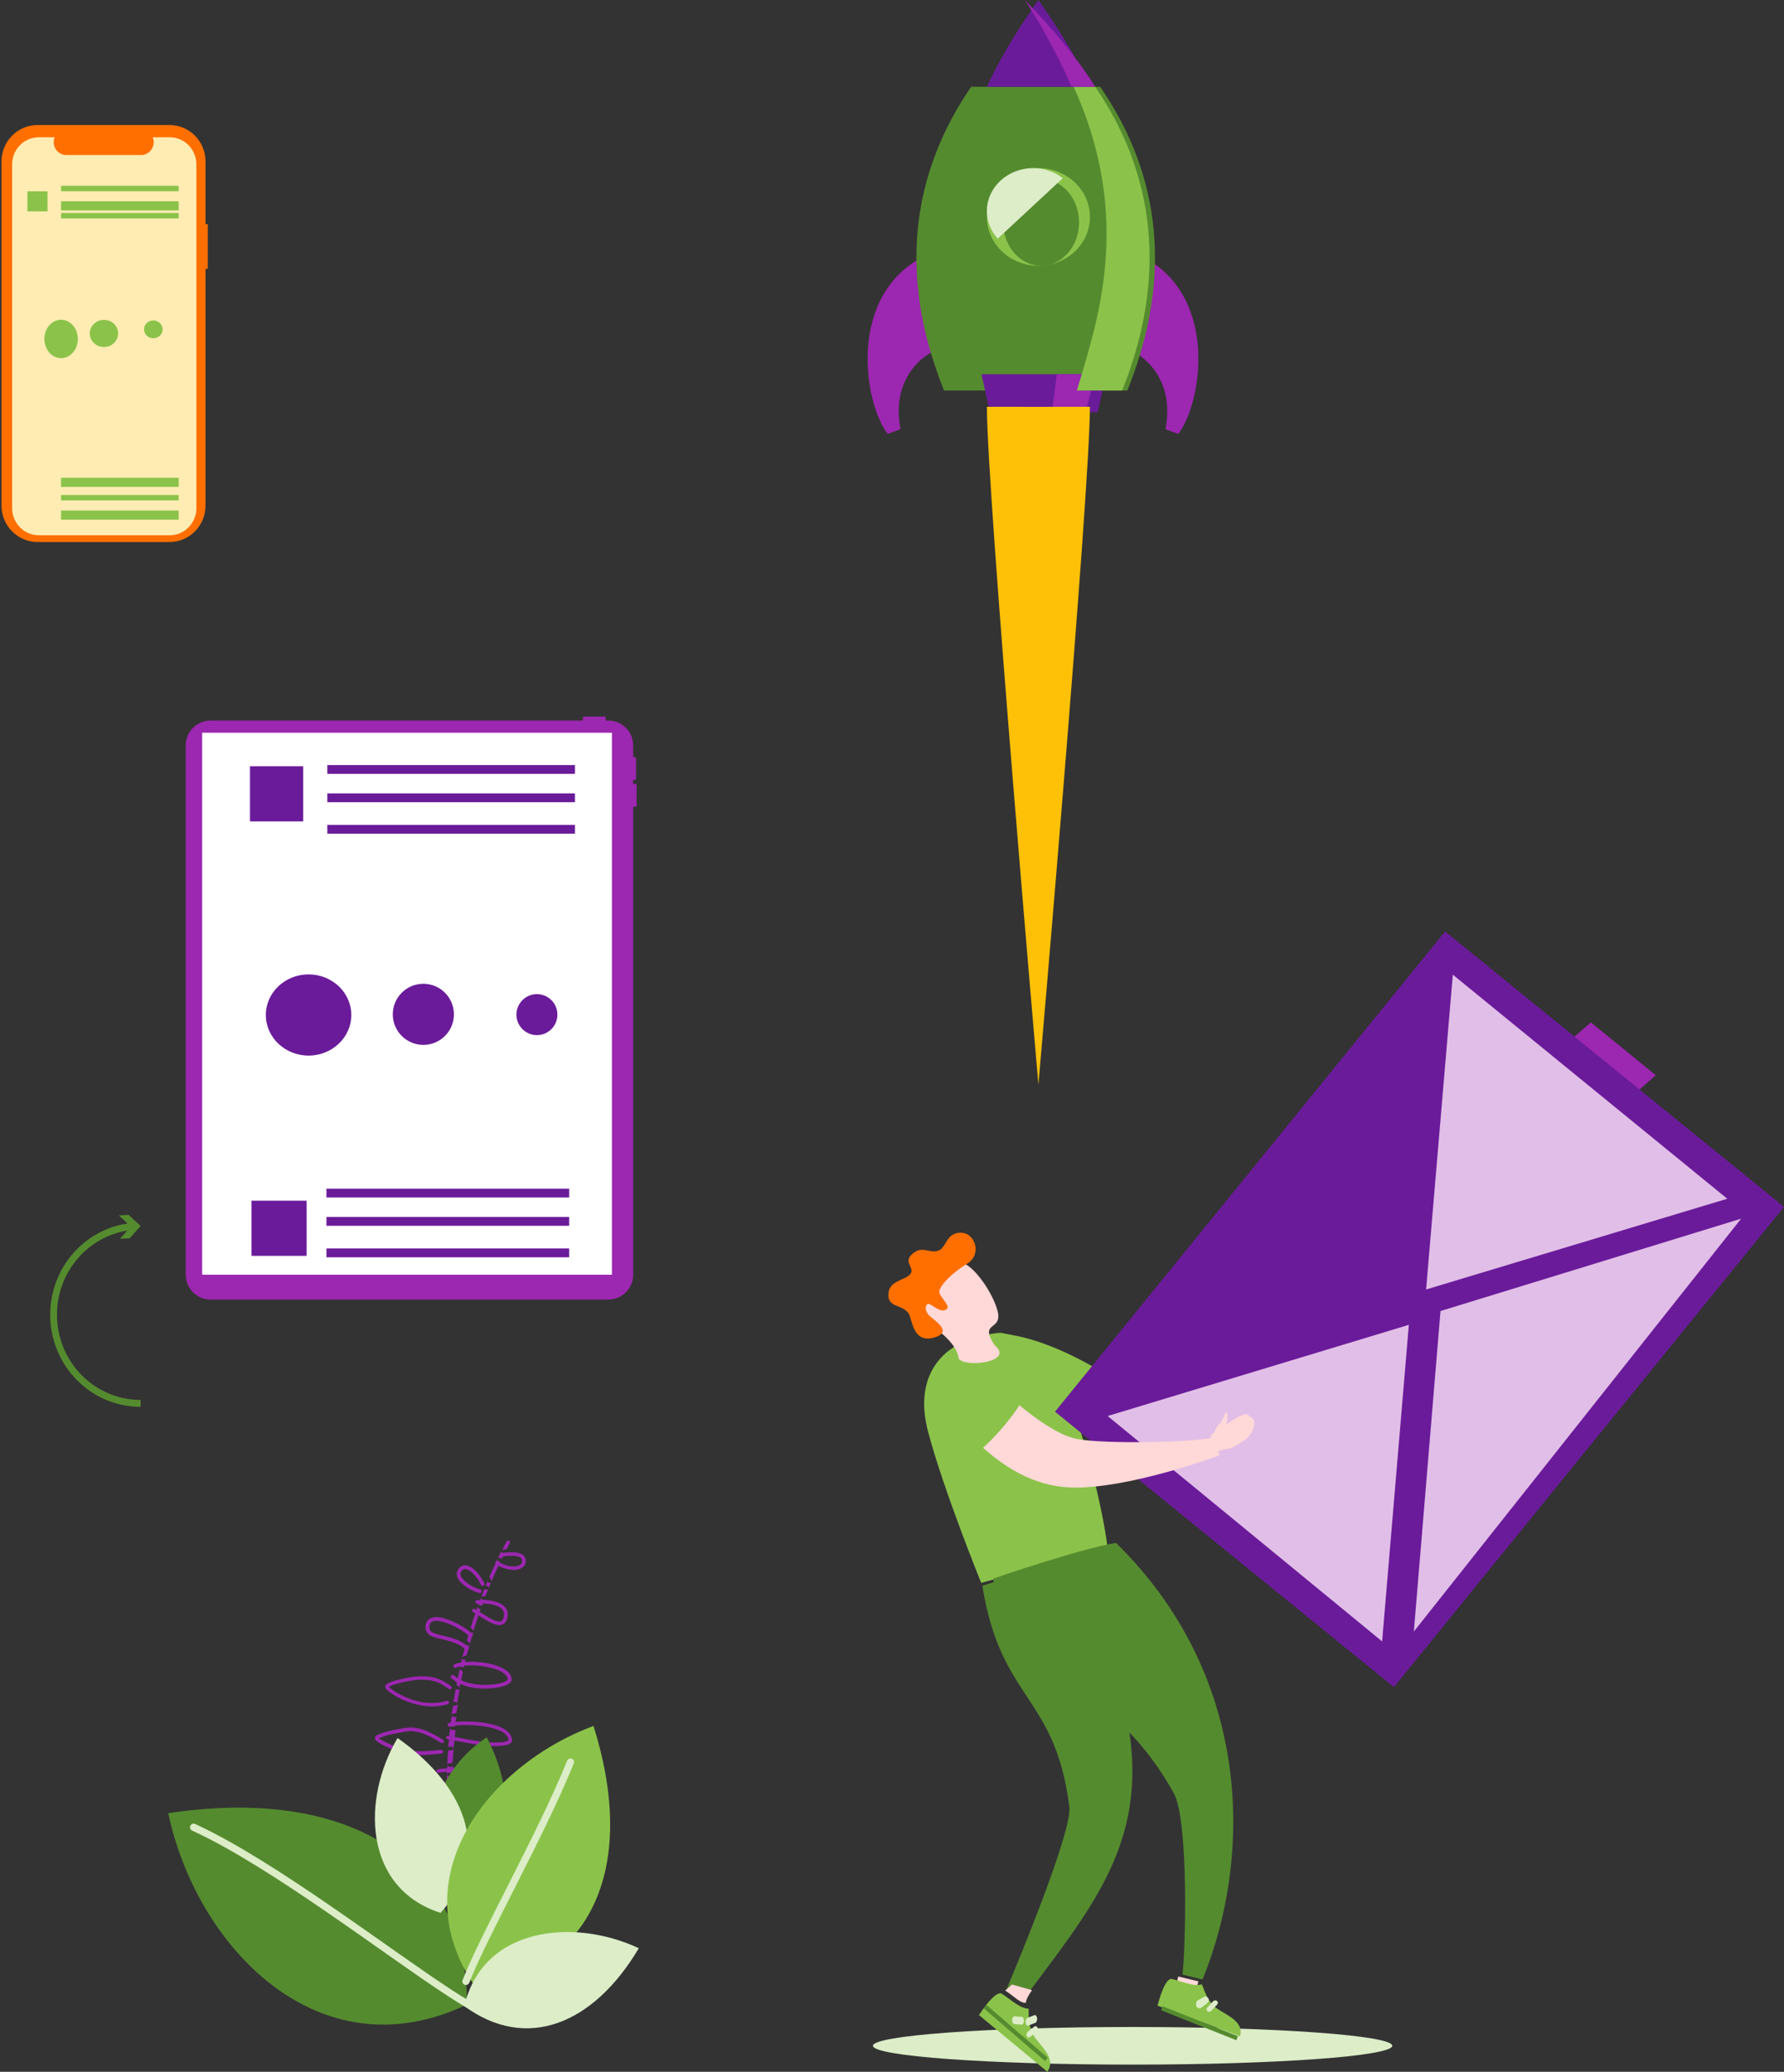 <?xml version="1.0" encoding="UTF-8"?>
<svg width="329px" height="382px" viewBox="0 0 329 382" version="1.1" xmlns="http://www.w3.org/2000/svg" xmlns:xlink="http://www.w3.org/1999/xlink">
    <rect x="0" y="0" width="329" height="382" fill="#333333" stroke="none"/>
    <!-- Generator: Sketch 64 (93537) - https://sketch.com -->
    <title>Banner2-Foreground</title>
    <desc>Created with Sketch.</desc>
    <g id="Landing" stroke="none" stroke-width="1" fill="none" fill-rule="evenodd">
        <g transform="translate(-994, -137)" id="Banner">
            <g>
                <g id="Artwork">
                    <g id="Illustration-Group" transform="translate(0, 137)">
                        <g id="Banner2-Foreground" transform="translate(994, 0)">
                            <g id="Group-18" transform="translate(160, 171)">
                                <g id="Group" transform="translate(104.694, 14.744) scale(-1, 1) rotate(71.389) translate(-104.694, -14.744) translate(98.194, 8.244)" fill="#5652CC" fill-rule="nonzero">
                                    <path d="M2.343,0.339 L12.015,0.339 C12.011,4.704 10.863,8.998 8.691,12.779 L0.314,7.936 C1.64,5.625 2.34,3.004 2.343,0.339" id="Path"></path>
                                </g>
                                <g id="Group" transform="translate(136.331, 24.709) scale(-1, 1) rotate(41.385) translate(-136.331, -24.709) translate(130.831, 16.709)" fill="#9C27B0" fill-rule="nonzero">
                                    <polygon id="Path" points="0.405 15.868 10.334 15.868 10.334 0.63 2.954 0.63"></polygon>
                                </g>
                                <g id="Group" transform="translate(97, 9)" fill="#4E4DCC" fill-rule="nonzero">
                                    <path d="M12.518,10.322 C8.442,11.173 4.214,10.913 0.26,9.588 L4.042,4.754 C6.476,5.264 8.994,5.264 11.439,4.754 L12.518,10.322 Z M10.657,0.971 C9.444,1.421 8.205,1.582 6.978,1.469 L6.988,1.453 C8.212,1.566 9.444,1.405 10.654,0.939 L10.657,0.971 Z" id="Shape"></path>
                                </g>
                                <g id="Group" transform="translate(24, 75)" fill="#8BC34A" fill-rule="nonzero">
                                    <path d="M2.029,0.048 C5.544,0.569 10.654,2.103 17.329,5.855 C24.28,9.771 29.869,5.72 29.869,5.72 C31.649,7.061 29.319,15.269 21.067,15.134 C13.431,14.999 8.657,10.813 6.18,9.877 C3.702,8.951 -1.74,-0.511 2.029,0.048" id="Path"></path>
                                </g>
                                <g id="Group" transform="translate(10, 74)" fill="#8BC34A">
                                    <path d="M7.254,2.618 C3.102,4.609 -1.349,9.496 1.161,19.011 C3.959,29.619 10.952,46.863 10.952,46.863 C12.483,46.424 34.238,40.263 34.238,40.263 C33.559,34.345 30.001,18.141 25.597,9.9 C21.193,1.65 16.915,1.255 14.611,0.744 C11.027,0.906 7.254,2.618 7.254,2.618" id="Path"></path>
                                </g>
                                <g id="Group" transform="translate(102.05, 70.42) scale(-1, 1) rotate(50.907) translate(-102.05, -70.42) translate(44.55, 29.92)" fill="#6A1B9A">
                                    <rect id="Rectangle" x="0.616" y="0.019" width="114.086" height="80.522"></rect>
                                </g>
                                <g id="Group" transform="translate(48.5, 206) scale(-1, 1) translate(-48.5, -206) translate(0, 202)" fill="#DCEDC8">
                                    <path d="M48.128,0.736 C21.68,0.736 0.239,2.29 0.239,4.199 C0.239,6.117 21.68,7.671 48.128,7.671 C74.577,7.671 96.017,6.117 96.017,4.199 C96.017,2.29 74.577,0.736 48.128,0.736" id="Path"></path>
                                </g>
                                <g id="Group" transform="translate(103, 8)" fill="#E1BEE7" fill-rule="nonzero">
                                    <polygon id="Path" points="4.924 0.712 -0.003 58.754 55.54 42.025"></polygon>
                                </g>
                                <g id="Group" transform="translate(100, 53)" fill="#E1BEE7" fill-rule="nonzero">
                                    <polygon id="Path" points="5.654 17.728 0.736 76.825 61.099 0.698"></polygon>
                                </g>
                                <g id="Group" transform="translate(44, 73)" fill="#E1BEE7" fill-rule="nonzero">
                                    <polygon id="Path" points="50.887 58.642 55.815 0.271 0.27 17.085"></polygon>
                                </g>
                                <g id="Group" transform="translate(21, 116)" fill="#558B2F">
                                    <path d="M0.162,5.372 C3.552,26.599 13.574,25.422 16.205,46.119 C16.774,50.602 6.813,74.56 4.588,79.878 C6.096,80.309 8.286,80.938 8.286,80.938 C24.947,58.507 38.829,43.667 15.356,0.638 C9.219,2.56 0.162,5.372 0.162,5.372" id="Path"></path>
                                </g>
                                <g id="Group" transform="translate(28.254, 196.363) scale(-1, 1) rotate(90.75) translate(-28.254, -196.363) translate(26.254, 193.363)" fill="#FFD8D8" fill-rule="nonzero">
                                    <path d="M1.609,0.121 C1.246,0.626 0.518,1.387 0.518,1.387 L1.609,5.071 C2.542,4.407 3.366,3.92 3.928,3.911 C4.011,2.84 2.648,1.715 1.609,0.121" id="Path"></path>
                                </g>
                                <g id="Group" transform="translate(23, 113)" fill="#558B2F">
                                    <path d="M0.161,7.061 C3.53,28.279 20.049,22.646 33.445,46.586 C36.331,51.743 35.585,76.59 35.064,80.067 C36.578,80.444 38.775,80.983 38.775,80.983 C48.348,57.402 47.457,24.623 22.813,0.485 C16.395,1.473 0.161,7.061 0.161,7.061" id="Path"></path>
                                </g>
                                <g id="Group" transform="translate(59.258, 195.205) scale(-1, 1) rotate(96.529) translate(-59.258, -195.205) translate(56.758, 192.705)" fill="#FFD8D8">
                                    <path d="M1.828,0.26 C1.226,0.472 0.506,0.738 0.506,0.738 L1.828,4.35 C2.797,3.837 3.82,3.943 4.38,3.89 C4.396,2.818 2.965,1.782 1.828,0.26" id="Path"></path>
                                </g>
                                <g id="Group" transform="translate(53, 193)" fill="#8BC34A">
                                    <path d="M2.919,0.86 C4.123,0.991 7.108,2.431 8.633,1.86 C9.035,2.599 9.527,5.095 11.594,6.441 C13.519,7.703 16.428,8.853 15.68,11.443 L0.462,5.806 C0.895,4.235 1.778,1.178 2.919,0.86" id="Path"></path>
                                </g>
                                <g id="Group" transform="translate(60.911, 201.755) scale(-1, 1) rotate(-108.617) translate(-60.911, -201.755) translate(59.411, 193.755)" fill="#558B2F" fill-rule="nonzero">
                                    <path d="M1.321,0.162 C1.074,0.153 0.811,0.162 0.529,0.179 L1.321,15.072 C1.526,15.081 1.8,15.09 2.116,15.108 L1.321,0.162 Z" id="Path"></path>
                                </g>
                                <g id="Group" transform="translate(62, 197)" fill="#DCEDC8" fill-rule="nonzero">
                                    <path d="M0.816,2.896 C1.006,2.963 1.227,2.923 1.367,2.763 L2.48,1.577 C2.657,1.39 2.634,1.097 2.426,0.937 C2.221,0.777 1.909,0.79 1.731,0.99 L0.618,2.177 C0.441,2.363 0.463,2.656 0.672,2.816 L0.816,2.896 Z" id="Path"></path>
                                </g>
                                <g id="Group" transform="translate(60, 197)" fill="#DCEDC8" fill-rule="nonzero">
                                    <path d="M1.1,2.272 C1.217,2.337 1.355,2.32 1.471,2.239 L2.723,1.233 C2.922,1.07 2.986,0.746 2.865,0.486 C2.743,0.226 2.481,0.129 2.281,0.291 L1.03,1.298 C0.83,1.444 0.766,1.785 0.888,2.044 C0.941,2.158 1.014,2.239 1.1,2.272" id="Path"></path>
                                </g>
                                <g id="Group" transform="translate(60, 197)" fill="#DCEDC8" fill-rule="nonzero">
                                    <path d="M0.832,2.181 L1.088,2.202 L2.406,1.511 C2.617,1.385 2.737,0.987 2.673,0.61 C2.61,0.233 2.389,0.024 2.178,0.129 L0.859,0.841 C0.649,0.945 0.528,1.343 0.592,1.72 C0.63,1.951 0.721,2.118 0.832,2.181" id="Path"></path>
                                </g>
                                <g id="Group" transform="translate(20, 196)" fill="#8BC34A">
                                    <path d="M4.559,0.511 C5.662,1.032 8.022,3.405 9.67,3.347 C9.805,4.206 9.428,6.791 10.939,8.787 C12.349,10.639 14.734,12.713 13.143,14.989 L0.532,4.533 C1.481,3.135 3.36,0.444 4.559,0.511" id="Path"></path>
                                </g>
                                <g id="Group" transform="translate(27.068, 203.552) scale(-1, 1) rotate(-127.651) translate(-27.068, -203.552) translate(26.068, 195.552)" fill="#558B2F" fill-rule="nonzero">
                                    <path d="M0.921,0.176 C0.674,0.167 0.41,0.167 0.128,0.193 L0.921,15.078 C1.125,15.087 1.399,15.104 1.715,15.113 L0.921,0.176 Z" id="Path"></path>
                                </g>
                                <g id="Group" transform="translate(29, 202)" fill="#DCEDC8" fill-rule="nonzero">
                                    <path d="M0.449,2.554 C0.58,2.702 0.774,2.735 0.931,2.603 L2.188,1.635 C2.39,1.47 2.458,1.142 2.339,0.863 C2.223,0.6 1.964,0.502 1.763,0.666 L0.507,1.635 C0.305,1.799 0.237,2.144 0.355,2.406 L0.449,2.554 Z" id="Path"></path>
                                </g>
                                <g id="Group" transform="translate(29, 200)" fill="#DCEDC8" fill-rule="nonzero">
                                    <path d="M0.263,2.337 C0.354,2.463 0.478,2.526 0.604,2.484 L1.947,1.959 C2.163,1.875 2.299,1.476 2.252,1.098 C2.204,0.72 1.991,0.468 1.777,0.552 L0.435,1.077 C0.22,1.161 0.083,1.539 0.13,1.938 L0.263,2.337 Z" id="Path"></path>
                                </g>
                                <g id="Group" transform="translate(26, 200)" fill="#DCEDC8" fill-rule="nonzero">
                                    <path d="M0.808,2.029 L1.046,2.197 L2.421,2.302 C2.641,2.302 2.827,2.008 2.835,1.609 C2.844,1.21 2.674,0.874 2.454,0.874 L1.08,0.769 C0.86,0.748 0.674,1.042 0.666,1.441 C0.66,1.672 0.715,1.882 0.808,2.029" id="Path"></path>
                                </g>
                                <g id="Group" transform="translate(8, 61)" fill="#FFD8D8" fill-rule="nonzero">
                                    <path d="M6.203,14.327 C7.182,15.262 8.575,16.702 8.817,18.52 C10.007,20.209 18.922,19.154 15.585,16.188 C15.179,15.819 14.536,14.559 14.42,14.001 C14.022,12.089 16.739,12.724 15.981,9.757 C15.098,6.293 11.46,1.132 9.225,0.772 C6.725,0.36 2.695,0.72 0.989,5.762 C-0.401,9.886 4.213,12.424 6.203,14.327" id="Path"></path>
                                </g>
                                <g id="Group" transform="translate(3, 56)" fill="#FF6F00" fill-rule="nonzero">
                                    <path d="M11.562,14.399 C12.454,13.74 10.044,12.027 10.224,11.039 C10.438,9.883 12.678,7.613 15.389,5.975 C18.1,4.347 16.903,0.287 14.178,0.287 C11.452,0.287 11.578,3.03 10.063,3.579 C8.295,4.203 7.113,2.524 5.216,4.228 C3.462,5.807 5.812,6.727 4.876,7.917 C3.91,9.14 0.696,9.048 0.83,11.926 C0.929,14.061 3.33,13.538 4.511,15.099 C5.247,16.078 5.26,20.602 9.011,19.682 C12.762,18.762 9.809,16.787 8.705,15.876 C7.601,14.973 7.48,13.918 8.028,13.47 C8.575,13.014 10.289,15.335 11.562,14.399" id="Path"></path>
                                </g>
                                <g id="Group" transform="translate(21, 87)" fill="#FFD8D8" fill-rule="nonzero">
                                    <path d="M17.579,7.313 C14.503,6.736 10.224,3.86 6.242,0.464 C4.189,3.122 2.051,6.319 0.003,8.684 C4.242,12.516 9.598,15.969 16.293,16.253 C26.854,16.697 43.906,10.331 43.906,10.331 C43.372,8.789 42.865,6.991 42.865,6.991 C40.179,7.909 23.002,8.344 17.579,7.313" id="Path"></path>
                                </g>
                                <g id="Group" transform="translate(12, 80)" fill="#8BC34A">
                                    <path d="M0.587,2.829 C-0.45,4.621 2.819,10.998 9.138,16.076 C11.482,14.046 14.73,10.278 16.275,7.651 C9.85,2.776 3.44,-2.091 0.587,2.829" id="Path"></path>
                                </g>
                                <g id="Group" transform="translate(63, 89)" fill="#FFD8D8">
                                    <path d="M0.235,4.554 C1.236,4.317 0.913,3.454 1.832,2.581 C2.703,1.763 2.831,0.254 3.191,0.391 C3.551,0.527 3.3,2.245 3.128,2.609 C3.73,2.263 6.685,0.191 7.201,0.873 C7.623,1.436 8.256,1.409 8.322,2.236 C8.388,3.063 7.803,4.754 6.391,5.635 C4.993,6.517 4.058,7.117 3.16,7.19 C2.21,7.271 1.24,7.771 1.24,7.771 C1.068,7.253 0.235,4.554 0.235,4.554" id="Path"></path>
                                </g>
                            </g>
                            <g id="Group-19" transform="translate(31, 284)">
                                <g id="Group" transform="translate(51, 0)" fill="#9C27B0">
                                    <path d="M0.982,51.131 C0.864,51.085 0.778,50.993 0.761,50.881 C0.69,50.426 0.605,49.715 0.535,48.773 C0.566,48.787 0.596,48.793 0.624,48.806 C0.63,48.813 0.635,48.813 0.641,48.813 L0.726,48.853 C0.732,48.853 0.739,48.859 0.745,48.859 C0.946,48.945 1.2,48.899 1.322,48.747 C1.448,48.589 1.385,48.385 1.181,48.293 L1.059,48.24 C0.882,48.161 0.69,48.102 0.486,48.042 C0.458,47.555 0.434,47.022 0.417,46.442 C0.473,46.462 0.528,46.482 0.58,46.501 C0.585,46.501 0.59,46.508 0.593,46.508 L0.629,46.521 C0.632,46.521 0.635,46.521 0.637,46.528 C0.843,46.613 1.102,46.554 1.22,46.403 C1.259,46.35 1.278,46.297 1.279,46.238 C1.334,48.457 1.501,50.038 1.621,50.802 C1.649,50.986 1.479,51.151 1.243,51.171 C1.148,51.177 1.059,51.164 0.982,51.131 Z M1.541,46.225 C1.532,46.113 1.432,46.008 1.261,45.955 L1.195,45.928 C0.946,45.849 0.683,45.784 0.409,45.731 C0.384,44.48 0.404,43.044 0.505,41.45 C0.504,41.483 0.512,41.516 0.53,41.549 C0.575,41.635 0.671,41.7 0.793,41.74 C0.922,41.78 1.079,41.793 1.23,41.766 C1.317,41.747 1.445,41.733 1.606,41.714 C1.58,42.161 1.561,42.603 1.546,43.024 C1.46,42.991 1.388,42.958 1.327,42.932 C1.304,42.919 1.278,42.906 1.251,42.899 C1.017,42.827 0.715,42.86 0.543,42.985 C0.352,43.13 0.395,43.334 0.637,43.446 C0.823,43.531 1.118,43.663 1.526,43.801 C1.509,44.671 1.516,45.481 1.541,46.225 Z M0.464,41.43 C0.51,40.574 0.576,39.679 0.666,38.744 C1.03,38.717 1.244,38.697 1.247,38.697 C1.474,38.678 1.644,38.559 1.671,38.408 C1.578,39.323 1.508,40.206 1.456,41.042 C1.197,41.068 0.977,41.101 0.802,41.134 C0.605,41.18 0.476,41.299 0.464,41.43 Z M0.651,38.072 C0.7,37.624 0.756,37.17 0.817,36.709 C0.909,36.741 1,36.774 1.09,36.807 C1.096,36.814 1.101,36.814 1.107,36.814 C1.346,36.9 1.649,36.853 1.79,36.702 C1.826,36.662 1.849,36.616 1.858,36.577 C1.775,37.189 1.703,37.789 1.64,38.375 C1.64,38.362 1.639,38.348 1.636,38.329 C1.615,38.223 1.514,38.131 1.375,38.085 C1.286,38.052 1.179,38.039 1.069,38.045 C1.069,38.045 0.918,38.059 0.651,38.072 Z M1.802,36.537 C1.809,36.425 1.717,36.307 1.548,36.248 C1.316,36.155 1.074,36.07 0.827,35.978 C0.893,35.53 0.966,35.075 1.046,34.614 C1.029,34.739 1.138,34.865 1.316,34.924 C1.363,34.944 1.416,34.957 1.472,34.963 C1.473,34.963 1.678,34.983 2.034,35.029 C1.95,35.536 1.872,36.043 1.802,36.537 Z M0.969,34.595 C1.049,34.022 1.138,33.449 1.236,32.856 C1.27,32.652 1.304,32.448 1.34,32.243 C1.335,32.29 1.341,32.336 1.364,32.382 C1.402,32.461 1.476,32.527 1.565,32.56 C1.672,32.606 1.802,32.619 1.925,32.586 C1.988,32.566 2.072,32.546 2.176,32.533 C2.153,32.665 2.13,32.803 2.108,32.942 C2.027,33.422 1.953,33.903 1.884,34.371 C1.631,34.331 1.487,34.311 1.486,34.311 C1.248,34.278 1.018,34.397 0.972,34.575 C0.97,34.581 0.969,34.588 0.969,34.595 Z M1.256,32.217 C1.346,31.677 1.442,31.124 1.546,30.564 C1.76,30.518 1.973,30.472 2.185,30.413 C2.335,30.373 2.439,30.274 2.463,30.156 C2.355,30.729 2.253,31.289 2.158,31.842 C1.907,31.875 1.696,31.914 1.526,31.967 C1.379,32.006 1.28,32.105 1.256,32.217 Z M1.601,29.853 C1.739,29.036 1.892,28.206 2.059,27.37 C2.115,27.41 2.173,27.449 2.231,27.489 C2.247,27.502 2.263,27.508 2.281,27.522 C2.433,27.594 2.629,27.561 2.74,27.436 C2.774,27.396 2.797,27.35 2.809,27.304 C2.616,28.272 2.442,29.221 2.285,30.143 C2.292,30.097 2.287,30.044 2.27,29.998 C2.24,29.912 2.179,29.853 2.101,29.813 C2.016,29.767 1.911,29.761 1.811,29.787 C1.741,29.813 1.671,29.833 1.601,29.853 Z M2.74,27.271 C2.756,27.166 2.711,27.047 2.613,26.975 L2.611,26.975 C2.457,26.856 2.307,26.744 2.16,26.646 C2.358,25.638 2.577,24.617 2.817,23.577 C2.796,23.675 2.828,23.787 2.91,23.866 C3.054,24.005 3.207,24.136 3.367,24.255 C3.138,25.276 2.93,26.283 2.74,27.271 Z M2.803,23.557 C3.124,22.121 3.486,20.666 3.893,19.177 C3.938,19.217 3.982,19.263 4.026,19.309 C4.051,19.329 4.078,19.349 4.107,19.368 C4.232,19.434 4.393,19.421 4.501,19.316 C4.544,19.276 4.573,19.23 4.589,19.177 C4.402,19.856 4.224,20.528 4.055,21.199 C3.824,21.265 3.613,21.338 3.427,21.43 C3.262,21.509 3.196,21.706 3.279,21.871 C3.312,21.93 3.359,21.983 3.417,22.009 C3.51,22.062 3.627,22.069 3.731,22.016 C3.773,21.996 3.819,21.976 3.868,21.957 C3.739,22.483 3.615,23.004 3.498,23.531 C3.453,23.485 3.41,23.445 3.368,23.405 C3.344,23.379 3.318,23.359 3.291,23.346 C3.164,23.28 3.001,23.294 2.893,23.399 C2.848,23.445 2.818,23.498 2.803,23.557 Z M4.609,19.151 C4.634,19.046 4.605,18.934 4.522,18.848 C4.384,18.71 4.24,18.585 4.092,18.466 C4.249,17.92 4.415,17.366 4.586,16.813 C4.632,16.859 4.672,16.899 4.705,16.938 C4.734,16.971 4.768,16.998 4.804,17.017 C4.924,17.083 5.078,17.07 5.19,16.984 C5.244,16.945 5.28,16.886 5.299,16.833 C5.056,17.61 4.826,18.387 4.609,19.151 Z M5.273,16.82 C5.301,16.721 5.281,16.609 5.208,16.523 C5.098,16.392 4.957,16.253 4.79,16.109 C5.195,14.805 5.635,13.487 6.114,12.151 C6.063,12.302 6.126,12.467 6.269,12.546 C6.38,12.605 6.495,12.671 6.615,12.743 C6.127,14.12 5.681,15.476 5.273,16.82 Z M6.117,12.144 C6.317,11.611 6.524,11.084 6.737,10.55 C6.721,10.59 6.715,10.642 6.722,10.689 C6.736,10.801 6.805,10.893 6.901,10.939 C6.963,10.972 7.036,10.985 7.112,10.978 C7.179,10.972 7.249,10.965 7.324,10.959 C7.172,11.347 7.023,11.729 6.876,12.111 C6.788,12.058 6.703,12.012 6.618,11.973 L6.617,11.973 C6.447,11.881 6.234,11.94 6.14,12.098 C6.132,12.111 6.124,12.131 6.117,12.144 Z M6.718,10.524 C6.912,10.017 7.112,9.503 7.317,8.996 C7.465,9.042 7.6,9.075 7.719,9.095 C7.902,9.121 8.074,8.996 8.103,8.818 C8.125,8.68 8.053,8.548 7.933,8.482 C7.9,8.463 7.863,8.449 7.823,8.443 C7.757,8.436 7.669,8.416 7.567,8.384 C7.684,8.1 7.803,7.811 7.924,7.527 C7.944,7.567 7.962,7.606 7.978,7.646 C8.008,7.718 8.062,7.778 8.126,7.811 C8.212,7.857 8.318,7.87 8.415,7.83 C8.498,7.797 8.559,7.738 8.594,7.659 C8.221,8.542 7.866,9.411 7.528,10.287 C7.332,10.293 7.151,10.307 6.989,10.326 C6.863,10.34 6.763,10.419 6.718,10.524 Z M8.603,7.639 C8.631,7.567 8.633,7.481 8.6,7.402 C8.519,7.205 8.404,6.981 8.259,6.744 C8.738,5.644 9.245,4.538 9.782,3.425 C9.724,3.556 9.762,3.721 9.883,3.813 C9.992,3.899 10.105,3.978 10.224,4.05 C9.65,5.249 9.11,6.447 8.603,7.639 Z M9.793,3.405 C10.307,2.344 10.849,1.278 11.419,0.217 C11.505,0.059 11.709,-0.007 11.872,0.079 C11.875,0.079 11.876,0.079 11.879,0.079 C12.038,0.171 12.099,0.362 12.014,0.527 C11.811,0.902 11.614,1.271 11.419,1.653 C11.179,1.673 10.966,1.706 10.8,1.725 C10.616,1.745 10.483,1.91 10.506,2.088 C10.519,2.2 10.585,2.285 10.677,2.338 C10.737,2.371 10.806,2.384 10.878,2.377 C10.935,2.371 10.995,2.364 11.059,2.358 C10.874,2.72 10.693,3.082 10.514,3.451 C10.44,3.398 10.367,3.352 10.299,3.299 C10.284,3.286 10.269,3.273 10.253,3.266 C10.111,3.187 9.93,3.22 9.827,3.352 C9.814,3.365 9.803,3.385 9.793,3.405" id="Shape"></path>
                                </g>
                                <g id="Group" transform="translate(60, 2)" fill="#9C27B0">
                                    <path d="M1.093,2.798 C1.004,2.753 0.917,2.701 0.832,2.649 C0.711,2.577 0.596,2.5 0.485,2.415 C0.363,2.324 0.324,2.168 0.383,2.032 C0.387,2.026 0.391,2.019 0.395,2.013 C0.404,1.993 0.416,1.98 0.429,1.961 C0.533,1.837 0.717,1.805 0.861,1.876 C0.877,1.883 0.892,1.896 0.907,1.909 C0.977,1.961 1.05,2.013 1.126,2.058 C1.22,2.116 1.32,2.175 1.423,2.227 C1.423,2.227 1.425,2.233 1.426,2.233 C1.939,2.5 2.552,2.688 3.133,2.766 C3.715,2.844 4.265,2.811 4.644,2.662 C4.898,2.558 5.07,2.422 5.174,2.246 C5.235,2.136 5.276,2.013 5.286,1.85 C5.298,1.649 5.258,1.506 5.191,1.396 C5.123,1.285 5.02,1.195 4.868,1.117 C4.864,1.11 4.86,1.11 4.856,1.11 C4.486,0.915 3.845,0.844 3.205,0.857 C2.645,0.87 2.088,0.928 1.679,0.98 C1.614,0.987 1.553,0.993 1.496,1 C1.423,1.006 1.352,0.993 1.291,0.961 C1.198,0.909 1.131,0.825 1.117,0.714 C1.095,0.539 1.229,0.377 1.416,0.357 C1.585,0.338 1.8,0.312 2.044,0.286 C2.387,0.247 2.785,0.214 3.192,0.208 C3.892,0.201 4.623,0.247 5.198,0.545 C5.199,0.545 5.199,0.545 5.2,0.545 C5.432,0.669 5.64,0.844 5.78,1.071 C5.922,1.298 5.987,1.584 5.967,1.889 C5.952,2.136 5.885,2.363 5.771,2.558 C5.579,2.889 5.261,3.123 4.901,3.259 C4.539,3.402 4.128,3.46 3.697,3.46 C2.836,3.454 1.888,3.214 1.093,2.798" id="Path"></path>
                                </g>
                                <g id="Group" transform="translate(53, 4)" fill="#9C27B0">
                                    <path d="M2.704,5.031 C2.185,4.745 1.651,4.383 1.209,3.981 C0.768,3.572 0.406,3.109 0.273,2.577 C0.185,2.222 0.22,1.834 0.417,1.486 C0.463,1.397 0.518,1.316 0.58,1.241 C0.866,0.873 1.242,0.654 1.633,0.62 C2.023,0.579 2.398,0.702 2.745,0.893 C3.341,1.22 3.884,1.779 4.336,2.352 C4.582,2.665 4.798,2.986 4.973,3.286 C5.119,3.531 5.237,3.763 5.319,3.961 C5.352,4.042 5.351,4.131 5.322,4.213 C5.319,4.22 5.317,4.226 5.312,4.233 C5.278,4.308 5.215,4.37 5.131,4.404 C5.032,4.445 4.925,4.438 4.838,4.39 C4.773,4.356 4.718,4.295 4.687,4.22 C4.671,4.179 4.653,4.138 4.633,4.097 C4.47,3.742 4.168,3.245 3.8,2.774 C3.387,2.243 2.884,1.745 2.423,1.493 C2.42,1.493 2.418,1.486 2.415,1.486 C2.415,1.486 2.414,1.486 2.413,1.486 C2.143,1.336 1.901,1.275 1.701,1.295 C1.503,1.322 1.32,1.404 1.115,1.663 C1.074,1.711 1.041,1.766 1.014,1.813 C0.903,2.018 0.886,2.202 0.936,2.42 C0.987,2.631 1.121,2.87 1.323,3.115 C1.725,3.599 2.385,4.077 3.022,4.431 C3.025,4.431 3.029,4.431 3.033,4.431 C3.04,4.438 3.047,4.445 3.055,4.445 C3.509,4.697 3.959,4.881 4.271,4.976 C4.374,5.01 4.463,5.031 4.531,5.045 C4.571,5.051 4.608,5.065 4.642,5.079 C4.764,5.147 4.837,5.29 4.814,5.433 C4.785,5.617 4.61,5.747 4.425,5.713 C4.304,5.699 4.166,5.665 4.017,5.617 C3.64,5.494 3.184,5.29 2.704,5.031" id="Path"></path>
                                </g>
                                <g id="Group" transform="translate(56, 11)" fill="#9C27B0">
                                    <path d="M3.228,4.045 C2.311,3.558 1.352,2.883 0.577,2.428 C0.456,2.357 0.339,2.292 0.227,2.233 C0.082,2.155 0.018,1.993 0.07,1.85 C0.071,1.844 0.072,1.844 0.072,1.837 C0.079,1.824 0.087,1.811 0.095,1.792 C0.186,1.636 0.393,1.578 0.557,1.669 L0.558,1.669 C0.64,1.707 0.723,1.759 0.808,1.805 C1.652,2.285 2.644,2.993 3.55,3.467 L3.565,3.48 C3.967,3.688 4.351,3.85 4.672,3.928 C5,4.006 5.246,3.993 5.417,3.915 C5.533,3.856 5.635,3.772 5.733,3.603 C5.802,3.486 5.865,3.324 5.911,3.116 C6.019,2.636 5.955,2.279 5.792,1.987 C5.627,1.688 5.344,1.448 4.97,1.247 C4.963,1.247 4.957,1.24 4.95,1.24 C3.915,0.695 2.233,0.591 1.243,0.669 C1.17,0.675 1.102,0.682 1.037,0.688 C0.963,0.701 0.892,0.682 0.832,0.649 C0.74,0.604 0.672,0.513 0.659,0.403 C0.652,0.357 0.658,0.312 0.674,0.266 C0.676,0.26 0.679,0.253 0.682,0.247 C0.727,0.136 0.83,0.058 0.957,0.045 C1.121,0.026 1.305,0.013 1.504,0.006 C2.604,-0.039 4.154,0.084 5.299,0.682 C5.753,0.915 6.147,1.24 6.392,1.675 C6.638,2.116 6.716,2.649 6.578,3.253 C6.52,3.506 6.439,3.733 6.329,3.921 C6.179,4.181 5.968,4.382 5.717,4.493 C5.467,4.616 5.192,4.642 4.919,4.623 C4.372,4.584 3.809,4.343 3.228,4.045" id="Path"></path>
                                </g>
                                <g id="Group" transform="translate(47, 14)" fill="#9C27B0">
                                    <path d="M1.475,3.613 C1.127,3.429 0.825,3.177 0.645,2.829 C0.463,2.481 0.423,2.059 0.515,1.582 C0.556,1.363 0.626,1.166 0.726,0.995 C0.957,0.593 1.356,0.341 1.797,0.239 C2.24,0.13 2.729,0.15 3.247,0.239 C4.278,0.416 5.43,0.893 6.459,1.432 C7.05,1.745 7.599,2.079 8.054,2.4 C8.282,2.556 8.486,2.713 8.663,2.856 C8.84,3.006 8.99,3.149 9.108,3.286 C9.185,3.374 9.207,3.49 9.176,3.593 C9.175,3.599 9.174,3.599 9.173,3.606 C9.153,3.667 9.115,3.722 9.06,3.763 C8.943,3.858 8.784,3.865 8.66,3.804 C8.622,3.783 8.587,3.756 8.557,3.715 C8.523,3.681 8.481,3.633 8.433,3.586 C8.25,3.408 7.971,3.183 7.633,2.945 C7.206,2.645 6.682,2.325 6.118,2.031 C6.117,2.031 6.115,2.031 6.114,2.031 C6.112,2.031 6.111,2.025 6.11,2.025 C5.374,1.636 4.57,1.288 3.831,1.077 C3.091,0.859 2.415,0.784 1.971,0.9 C1.674,0.975 1.485,1.098 1.35,1.322 C1.293,1.425 1.247,1.547 1.218,1.697 C1.145,2.086 1.188,2.338 1.285,2.529 C1.384,2.72 1.555,2.877 1.825,3.02 C1.828,3.02 1.832,3.02 1.836,3.02 C2.332,3.286 3.13,3.456 4.031,3.667 C4.94,3.879 5.957,4.138 6.912,4.642 C7.26,4.826 7.6,5.038 7.921,5.297 C8.074,5.419 8.223,5.549 8.367,5.699 C8.453,5.781 8.483,5.903 8.457,6.013 C8.455,6.019 8.453,6.026 8.45,6.033 C8.433,6.087 8.401,6.135 8.356,6.176 C8.241,6.285 8.07,6.299 7.937,6.231 C7.906,6.217 7.877,6.19 7.851,6.169 C7.804,6.122 7.758,6.074 7.71,6.033 C7.359,5.713 6.974,5.454 6.567,5.235 C6.566,5.235 6.565,5.235 6.565,5.235 C5.709,4.785 4.757,4.533 3.861,4.329 C2.964,4.117 2.129,3.954 1.479,3.613 C1.478,3.613 1.476,3.613 1.475,3.613" id="Path"></path>
                                </g>
                                <g id="Group" transform="translate(52, 22)" fill="#9C27B0">
                                    <path d="M1.508,4.301 C1.222,4.151 0.951,3.988 0.697,3.797 C0.53,3.674 0.369,3.538 0.218,3.395 C0.132,3.313 0.099,3.197 0.121,3.095 C0.122,3.088 0.123,3.081 0.125,3.074 C0.141,3.013 0.174,2.959 0.221,2.911 C0.339,2.802 0.514,2.788 0.65,2.856 C0.68,2.87 0.708,2.89 0.734,2.918 C0.778,2.959 0.825,2.999 0.873,3.04 C1.162,3.293 1.493,3.511 1.856,3.702 C1.86,3.702 1.862,3.708 1.864,3.708 C3.197,4.397 4.969,4.676 6.581,4.656 C8.192,4.649 9.661,4.336 10.302,3.961 C10.485,3.858 10.589,3.756 10.618,3.702 L10.635,3.654 C10.63,3.381 10.524,3.136 10.307,2.884 C10.092,2.631 9.764,2.393 9.352,2.175 C9.351,2.175 9.349,2.175 9.347,2.175 C9.344,2.175 9.341,2.175 9.338,2.168 C8.233,1.595 6.549,1.227 4.957,1.104 C3.466,0.988 2.034,1.111 1.272,1.411 C1.219,1.432 1.17,1.459 1.124,1.479 C1.013,1.534 0.886,1.527 0.786,1.472 C0.724,1.438 0.673,1.391 0.638,1.329 C0.548,1.159 0.619,0.954 0.797,0.873 C0.998,0.777 1.225,0.695 1.473,0.634 C2.421,0.382 3.684,0.334 5.015,0.429 C6.69,0.552 8.443,0.927 9.698,1.582 C10.168,1.827 10.57,2.106 10.867,2.454 C11.164,2.788 11.353,3.197 11.359,3.647 C11.361,3.79 11.319,3.92 11.251,4.036 C11.121,4.254 10.919,4.411 10.673,4.547 C10.426,4.69 10.128,4.806 9.787,4.908 C9.104,5.113 8.247,5.256 7.307,5.317 C5.427,5.419 3.221,5.188 1.508,4.301" id="Path"></path>
                                </g>
                                <g id="Group" transform="translate(40, 25)" fill="#9C27B0">
                                    <path d="M2.586,4.058 C1.944,3.728 1.403,3.393 0.988,3.089 C0.571,2.779 0.287,2.526 0.13,2.291 C0.085,2.222 0.046,2.152 0.031,2.045 C0.015,1.931 0.05,1.823 0.097,1.747 C0.209,1.57 0.363,1.469 0.55,1.367 C0.737,1.266 0.964,1.171 1.224,1.076 C1.745,0.893 2.399,0.715 3.089,0.563 C4.473,0.26 5.97,0.044 6.809,0.07 C8.011,0.108 9.129,0.152 10.568,0.886 C10.574,0.893 10.579,0.893 10.585,0.899 C10.945,1.082 11.326,1.31 11.736,1.589 C11.881,1.684 12.029,1.791 12.181,1.899 L12.182,1.899 C12.28,1.975 12.324,2.083 12.309,2.19 C12.307,2.203 12.305,2.215 12.302,2.222 C12.292,2.266 12.27,2.31 12.238,2.348 C12.133,2.469 11.95,2.5 11.807,2.424 C11.791,2.418 11.775,2.412 11.76,2.399 C11.705,2.361 11.651,2.323 11.598,2.285 C11.103,1.931 10.661,1.658 10.255,1.45 C8.925,0.772 8.002,0.747 6.783,0.703 C6.184,0.677 4.98,0.829 3.81,1.063 C2.641,1.291 1.47,1.614 0.94,1.886 C0.853,1.931 0.785,1.975 0.744,2.007 C0.761,2.026 0.784,2.057 0.812,2.083 C0.907,2.19 1.058,2.323 1.254,2.475 C1.646,2.779 2.218,3.146 2.915,3.5 C2.918,3.507 2.922,3.507 2.926,3.507 C4.996,4.57 8.152,5.52 11.169,4.665 C11.234,4.646 11.3,4.627 11.366,4.608 C11.46,4.583 11.558,4.589 11.638,4.634 C11.711,4.672 11.769,4.728 11.797,4.811 C11.813,4.855 11.818,4.906 11.811,4.95 C11.811,4.956 11.81,4.956 11.808,4.963 C11.788,5.077 11.703,5.172 11.58,5.21 C11.406,5.26 11.232,5.311 11.056,5.355 C7.865,6.127 4.683,5.127 2.586,4.058 Z" id="Shape"></path>
                                </g>
                                <g id="Group" transform="translate(51, 33)" fill="#9C27B0">
                                    <path d="M0.44,3.636 C0.333,3.577 0.268,3.454 0.278,3.324 C0.278,3.318 0.279,3.311 0.28,3.305 C0.28,3.305 0.281,3.298 0.282,3.292 C0.315,3.116 0.481,2.999 0.653,3.032 C0.653,3.032 0.757,3.051 0.939,3.09 C1.347,3.168 2.147,3.318 3.059,3.493 C4.378,3.733 5.931,4.012 6.847,4.136 C7.941,4.291 9.686,4.363 10.816,4.201 C11.191,4.142 11.498,4.058 11.662,3.967 C11.759,3.921 11.799,3.869 11.802,3.863 L11.804,3.85 C11.766,3.532 11.641,3.259 11.431,2.999 C11.22,2.733 10.92,2.5 10.548,2.285 C10.545,2.285 10.543,2.285 10.54,2.285 C9.566,1.733 8.113,1.389 6.631,1.214 C5.145,1.045 3.626,1.032 2.507,1.104 C1.921,1.143 1.434,1.208 1.15,1.272 C1.075,1.292 1.014,1.311 0.969,1.324 C0.881,1.363 0.786,1.35 0.71,1.305 C0.645,1.266 0.592,1.208 0.565,1.13 C0.548,1.084 0.544,1.039 0.548,0.993 C0.548,0.987 0.549,0.974 0.551,0.967 C0.569,0.857 0.644,0.76 0.756,0.714 C0.886,0.669 1.046,0.63 1.238,0.597 C1.564,0.532 1.977,0.487 2.467,0.454 C3.239,0.403 4.183,0.396 5.182,0.441 C7.18,0.552 9.381,0.889 10.854,1.72 C11.276,1.961 11.64,2.24 11.916,2.584 C12.193,2.922 12.381,3.324 12.433,3.779 C12.449,3.915 12.42,4.058 12.356,4.175 C12.261,4.35 12.115,4.46 11.956,4.545 C11.794,4.629 11.609,4.694 11.403,4.746 C10.991,4.85 10.49,4.902 9.949,4.928 C8.87,4.973 7.64,4.902 6.762,4.785 C5.202,4.571 1.93,3.941 0.872,3.733 C0.658,3.694 0.534,3.668 0.534,3.668 C0.5,3.662 0.468,3.649 0.44,3.636" id="Path"></path>
                                </g>
                                <g id="Group" transform="translate(38, 34)" fill="#9C27B0">
                                    <path d="M1.271,3.552 C1.051,3.429 0.857,3.313 0.695,3.197 C0.532,3.088 0.402,2.986 0.299,2.863 C0.233,2.788 0.163,2.699 0.139,2.543 L0.139,2.543 C0.125,2.434 0.157,2.325 0.197,2.25 C0.294,2.086 0.417,2.004 0.561,1.916 C0.705,1.834 0.877,1.752 1.078,1.677 C1.478,1.52 1.988,1.363 2.556,1.22 C3.691,0.927 5.048,0.675 6.134,0.545 C8.007,0.32 9.874,1.159 11.429,2.025 C11.713,2.181 11.985,2.345 12.247,2.502 C12.405,2.597 12.558,2.686 12.707,2.781 C12.814,2.843 12.873,2.965 12.869,3.081 C12.869,3.095 12.867,3.109 12.865,3.122 C12.859,3.163 12.845,3.204 12.82,3.245 C12.728,3.402 12.528,3.456 12.371,3.368 C12.367,3.368 12.364,3.368 12.36,3.361 C12.3,3.327 12.241,3.293 12.18,3.252 C11.841,3.047 11.48,2.829 11.104,2.618 C11.092,2.611 11.081,2.604 11.069,2.597 C9.566,1.759 7.815,1.023 6.214,1.22 C5.324,1.329 4.223,1.527 3.239,1.752 C2.256,1.977 1.373,2.25 0.969,2.468 C0.943,2.481 0.92,2.495 0.898,2.502 C0.914,2.515 0.931,2.529 0.949,2.55 C1.094,2.659 1.317,2.802 1.589,2.952 C1.591,2.952 1.593,2.959 1.595,2.959 C1.602,2.959 1.61,2.965 1.616,2.972 C2.897,3.688 5.254,4.629 6.595,4.813 C8.062,5.017 10.579,4.82 11.729,4.704 C11.862,4.69 11.977,4.683 12.071,4.67 C12.247,4.649 12.346,4.642 12.346,4.642 C12.419,4.629 12.489,4.649 12.548,4.676 C12.639,4.731 12.706,4.826 12.719,4.935 C12.721,4.956 12.722,4.97 12.722,4.983 C12.721,4.997 12.72,5.004 12.719,5.017 C12.701,5.174 12.583,5.297 12.425,5.317 C12.423,5.317 12.276,5.331 12.024,5.358 C11.633,5.399 10.993,5.46 10.256,5.508 C9.041,5.59 7.575,5.638 6.503,5.488 C4.991,5.276 2.632,4.308 1.271,3.552" id="Path"></path>
                                </g>
                                <g id="Group" transform="translate(49, 42)" fill="#9C27B0">
                                    <path d="M1.199,2.889 C1.198,2.889 1.197,2.889 1.197,2.889 C1.179,2.883 1.162,2.87 1.145,2.863 C0.884,2.727 0.696,2.603 0.576,2.519 C0.422,2.409 0.394,2.201 0.516,2.058 C0.626,1.935 0.819,1.902 0.969,1.98 C0.986,1.987 1.003,2 1.018,2.006 C1.056,2.032 1.103,2.065 1.158,2.104 C1.257,2.168 1.383,2.24 1.542,2.324 C2.067,2.584 2.931,2.889 4.226,2.922 C5.426,2.954 7.51,3.032 8.894,2.857 C9.353,2.798 9.732,2.707 9.942,2.603 C10.065,2.545 10.121,2.493 10.135,2.467 L10.143,2.415 C10.12,2.24 10.045,2.091 9.905,1.941 C9.767,1.792 9.562,1.643 9.301,1.513 C9.3,1.513 9.3,1.513 9.299,1.513 C9.295,1.513 9.292,1.506 9.289,1.506 C8.516,1.117 7.271,0.87 5.981,0.753 C4.684,0.636 3.336,0.636 2.337,0.695 C1.862,0.721 1.458,0.766 1.196,0.805 C1.093,0.825 1.011,0.844 0.956,0.857 C0.859,0.889 0.758,0.876 0.676,0.831 C0.598,0.792 0.537,0.727 0.508,0.649 C0.496,0.61 0.491,0.578 0.492,0.545 C0.492,0.539 0.492,0.532 0.493,0.526 C0.502,0.396 0.597,0.279 0.742,0.24 C0.871,0.201 1.033,0.175 1.223,0.143 C1.513,0.104 1.872,0.071 2.291,0.045 C2.984,0.006 3.827,-0.006 4.711,0.026 C6.481,0.091 8.401,0.325 9.644,0.941 C9.962,1.104 10.239,1.292 10.452,1.519 C10.666,1.753 10.814,2.032 10.853,2.337 C10.874,2.493 10.839,2.649 10.759,2.779 C10.646,2.967 10.468,3.084 10.274,3.181 C10.076,3.272 9.85,3.344 9.598,3.395 C9.097,3.506 8.489,3.564 7.844,3.59 C6.554,3.649 5.116,3.597 4.206,3.571 C2.797,3.538 1.812,3.201 1.199,2.889" id="Path"></path>
                                </g>
                                <g id="Group" transform="translate(45, 45)" fill="#9C27B0">
                                    <path d="M0.813,2.675 C0.691,2.61 0.618,2.474 0.641,2.337 C0.674,2.136 0.746,1.941 0.848,1.766 C1.264,1.065 2.102,0.623 3.001,0.416 C3.726,0.253 4.505,0.247 5.183,0.454 C5.35,0.506 5.511,0.571 5.663,0.656 L5.703,0.675 C5.807,0.734 5.868,0.831 5.873,0.941 C5.873,0.948 5.873,0.954 5.873,0.961 C5.873,1.013 5.858,1.065 5.827,1.117 C5.734,1.272 5.531,1.324 5.368,1.24 C5.366,1.24 5.364,1.24 5.362,1.234 L5.334,1.221 C5.331,1.221 5.327,1.221 5.323,1.214 C5.282,1.195 5.239,1.175 5.195,1.156 C4.646,0.915 3.869,0.889 3.158,1.052 C2.381,1.221 1.704,1.623 1.445,2.078 C1.434,2.104 1.423,2.123 1.413,2.142 C1.866,2.207 2.532,2.259 3.213,2.337 C3.92,2.422 4.649,2.525 5.25,2.733 C5.41,2.792 5.561,2.857 5.7,2.928 L5.796,2.98 C5.957,3.077 6.006,3.279 5.907,3.428 C5.811,3.577 5.611,3.623 5.453,3.538 C5.448,3.538 5.443,3.538 5.439,3.532 L5.371,3.493 C5.366,3.493 5.363,3.493 5.358,3.493 C5.336,3.48 5.312,3.467 5.288,3.454 C4.792,3.22 3.95,3.077 3.13,2.98 C2.254,2.876 1.412,2.831 0.893,2.701 C0.864,2.694 0.838,2.688 0.813,2.675" id="Path"></path>
                                </g>
                                <g id="Group" transform="translate(0, 49)" fill="#558B2F" fill-rule="nonzero">
                                    <path d="M55.146,36.58 C54.842,9.036 32.241,-3.534 0.027,1.314 C5.291,26.117 27.879,49.605 55.146,36.58" id="Path"></path>
                                </g>
                                <g id="Group" transform="translate(4, 52)" fill="#DCEDC8" fill-rule="nonzero">
                                    <path d="M51.968,33.169 C47.586,30.671 40.304,25.436 32.177,19.74 C24.045,14.037 15.052,7.866 7.152,3.466 C5.001,2.264 2.93,1.195 0.977,0.301 C0.644,0.154 0.252,0.301 0.102,0.634 C-0.05,0.968 0.099,1.369 0.431,1.523 C2.344,2.397 4.386,3.446 6.513,4.634 C14.331,8.988 23.302,15.139 31.424,20.835 C39.551,26.531 46.815,31.76 51.319,34.33 C51.637,34.511 52.039,34.397 52.219,34.077 C52.399,33.756 52.286,33.349 51.968,33.169" id="Path"></path>
                                </g>
                                <g id="Group" transform="translate(49, 36)" fill="#558B2F" fill-rule="nonzero">
                                    <path d="M4.073,26.21 C14.053,22.324 15.705,11.967 9.778,0.327 C1.437,5.73 -4.189,17.576 4.073,26.21" id="Path"></path>
                                </g>
                                <g id="Group" transform="translate(38, 36)" fill="#DCEDC8" fill-rule="nonzero">
                                    <path d="M12.243,32.696 C21.555,22.366 17.661,9.845 4.32,0.458 C-2.255,11.498 -2.099,28.069 12.243,32.696" id="Path"></path>
                                </g>
                                <g id="Group" transform="translate(51, 34)" fill="#8BC34A" fill-rule="nonzero">
                                    <path d="M5.675,48.358 C27.959,44.752 35.357,25.249 27.449,0.233 C8,7.445 -8.247,28.275 5.675,48.358" id="Path"></path>
                                </g>
                                <g id="Group" transform="translate(54, 40)" fill="#DCEDC8" fill-rule="nonzero">
                                    <path d="M1.541,41.574 C3.165,37.381 6.654,30.563 10.397,23.168 C14.141,15.768 18.145,7.764 20.825,1.115 C20.96,0.778 20.793,0.402 20.452,0.272 C20.111,0.143 19.726,0.305 19.592,0.635 C16.943,7.213 12.951,15.197 9.208,22.592 C5.465,29.993 1.975,36.797 0.3,41.114 C0.17,41.444 0.343,41.82 0.685,41.95 C1.028,42.073 1.411,41.904 1.541,41.574" id="Path"></path>
                                </g>
                                <g id="Group" transform="translate(54, 72)" fill="#DCEDC8" fill-rule="nonzero">
                                    <path d="M0.633,13.888 C12.033,22.267 24.451,17.312 32.806,3.216 C20.936,-2.383 4.043,-0.801 0.633,13.888" id="Path"></path>
                                </g>
                            </g>
                            <g id="illustration3" transform="translate(160, 0)">
                                <path d="M14,64.064 C10.589,64.835 4.21,69.558 6.073,79.136 C5.141,79.502 3.708,80 3.708,80 C-0.629,74.512 -4.047,54.204 10.888,47 C13.061,52.297 14,64.064 14,64.064" id="Fill-32" fill="#9C27B0"></path>
                                <path d="M47,64.064 C50.412,64.835 56.791,69.557 54.928,79.136 C55.858,79.502 57.293,80 57.293,80 C61.629,74.512 65.046,54.204 50.111,47 C47.939,52.297 47,64.064 47,64.064" id="Fill-33" fill="#9C27B0"></path>
                                <path d="M19.103,16 C10.913,27.914 3.84,46.568 14.096,72 L47.903,72 C58.16,46.568 51.087,27.914 42.896,16 L19.103,16 Z" id="Fill-34" fill="#558B2F"></path>
                                <path d="M31.5,0 C29.535,2.898 25.63,8.229 22,16 L41,16 C37.369,8.229 33.464,2.898 31.5,0" id="Fill-35" fill="#6A1B9A"></path>
                                <path d="M22,40 C22,35.029 26.254,31 31.5,31 C36.748,31 41,35.029 41,40 C41,44.971 36.748,49 31.5,49 C26.254,49 22,44.971 22,40" id="Fill-36" fill="#8BC34A"></path>
                                <path d="M25,41 C25,36.582 28.134,33 32,33 C35.867,33 39,36.582 39,41 C39,45.418 35.867,49 32,49 C28.134,49 25,45.418 25,41" id="Fill-37" fill="#558B2F"></path>
                                <path d="M23.994,44 C22.78,42.658 22.035,40.937 22.001,39.055 L22.001,39.004 C22,38.99 22,38.978 22,38.963 L22,38.916 C22,34.545 25.817,31 30.525,31 L30.625,31 C30.64,31.001 30.655,31.001 30.669,31.001 L30.673,31.001 C32.701,31.033 34.553,31.724 36,32.851 L23.994,44 Z" id="Fill-38" fill="#DCEDC8"></path>
                                <polygon id="Fill-39" fill="#6A1B9A" points="42.441 76 22.559 76 21 69 44 69"></polygon>
                                <polygon id="Fill-40" fill="#9C27B0" points="40.206 76 34 76 34.897 69 42 69"></polygon>
                                <path d="M46.95,72 L38.598,72 C42.065,60.065 49.253,40.773 38,16 L41.987,16 C47.227,23.691 52.005,34.189 52,47.507 C52,48.607 51.967,49.728 51.899,50.868 C51.583,56.137 50.517,61.815 48.459,67.909 C48.005,69.251 47.503,70.617 46.95,72" id="Fill-41" fill="#8BC34A"></path>
                                <path d="M42,16 L37.603,16 C35.414,10.863 32.591,5.527 29,0 C31.688,2.898 37.032,8.229 42,16" id="Fill-42" fill="#9C27B0"></path>
                                <path d="M31.5,75.011 L22,75 C22,90.716 31.5,200 31.5,200 C31.5,200 41,90.716 41,75 L31.5,75.011 Z" id="Fill-43" fill="#FFC107"></path>
                            </g>
                            <g id="Group-43" transform="translate(9, 132)">
                                <g id="Group" transform="translate(25, 0)" fill="#9C27B0">
                                    <path d="M83.192,12.543 L82.769,12.543 L82.769,11.805 L83.087,11.805 C83.204,11.805 83.301,11.709 83.301,11.596 L83.301,7.803 C83.301,7.686 83.204,7.594 83.087,7.594 L82.769,7.594 L82.769,5.441 L82.769,5.441 C82.769,2.908 80.712,0.855 78.173,0.855 L77.705,0.855 L77.705,0.33 C77.705,0.213 77.613,0.117 77.496,0.117 L73.694,0.117 C73.581,0.117 73.485,0.213 73.485,0.33 L73.485,0.855 L4.847,0.855 L4.847,0.855 C2.309,0.855 0.251,2.908 0.251,5.441 L0.251,103.035 L0.251,103.035 C0.251,105.567 2.309,107.62 4.847,107.62 L78.173,107.62 C80.712,107.62 82.769,105.567 82.769,103.035 L82.769,16.754 L83.192,16.754 C83.309,16.754 83.405,16.658 83.405,16.541 L83.405,12.752 C83.405,12.635 83.309,12.543 83.192,12.543 L83.192,12.543 Z" id="Path"></path>
                                </g>
                                <g id="Group" transform="translate(28, 3)" fill="#FFFFFF">
                                    <rect id="Rectangle" x="0.284" y="0.1" width="75.564" height="99.931"></rect>
                                </g>
                                <g id="Group" transform="translate(0, 92)" fill="#558B2F">
                                    <path d="M4.658,6.899 C7.249,4.02 10.745,2.144 14.536,1.588 L12.911,0.093 L14.707,0 L16.931,2.046 L14.923,4.313 L13.123,4.407 L14.473,2.891 C6.999,4.118 1.508,10.69 1.508,18.404 C1.508,27.081 8.411,34.12 16.927,34.12 L16.931,34.12 L16.931,35.394 C7.724,35.394 0.258,27.782 0.258,18.404 C0.258,14.141 1.829,10.032 4.658,6.899 L4.658,6.899 Z" id="Path"></path>
                                </g>
                                <g id="Group" transform="translate(51, 9)" fill="#6A1B9A">
                                    <rect id="Rectangle" x="0.362" y="0.062" width="45.665" height="1.625"></rect>
                                </g>
                                <g id="Group" transform="translate(51, 14)" fill="#6A1B9A">
                                    <rect id="Rectangle" x="0.362" y="0.285" width="45.665" height="1.625"></rect>
                                </g>
                                <g id="Group" transform="translate(51, 20)" fill="#6A1B9A">
                                    <rect id="Rectangle" x="0.362" y="0.091" width="45.665" height="1.625"></rect>
                                </g>
                                <g id="Group" transform="translate(37, 9)" fill="#6A1B9A">
                                    <rect id="Rectangle" x="0.102" y="0.28" width="9.807" height="10.17"></rect>
                                </g>
                                <g id="Group" transform="translate(51, 87)" fill="#6A1B9A">
                                    <rect id="Rectangle" x="0.203" y="0.165" width="44.763" height="1.625"></rect>
                                </g>
                                <g id="Group" transform="translate(51, 92)" fill="#6A1B9A">
                                    <rect id="Rectangle" x="0.203" y="0.388" width="44.763" height="1.625"></rect>
                                </g>
                                <g id="Group" transform="translate(51, 98)" fill="#6A1B9A">
                                    <rect id="Rectangle" x="0.203" y="0.194" width="44.763" height="1.625"></rect>
                                </g>
                                <g id="Group" transform="translate(37, 89)" fill="#6A1B9A">
                                    <rect id="Rectangle" x="0.377" y="0.386" width="10.17" height="10.17"></rect>
                                </g>
                                <g id="Group" transform="translate(48, 55) scale(-1, 1) rotate(-90) translate(-48, -55) translate(40, 47)" fill="#6A1B9A">
                                    <path d="M7.859,0.216 C11.991,0.216 15.341,3.742 15.341,8.092 C15.341,12.446 11.991,15.973 7.859,15.973 C3.722,15.973 0.372,12.446 0.372,8.092 C0.372,3.742 3.722,0.216 7.859,0.216" id="Path"></path>
                                </g>
                                <g id="Group" transform="translate(69, 55) scale(-1, 1) rotate(-90) translate(-69, -55) translate(63, 49)" fill="#6A1B9A">
                                    <path d="M5.975,0.293 C9.088,0.293 11.611,2.816 11.611,5.925 C11.611,9.038 9.088,11.561 5.975,11.561 C2.862,11.561 0.343,9.038 0.343,5.925 C0.343,2.816 2.862,0.293 5.975,0.293" id="Path"></path>
                                </g>
                                <g id="Group" transform="translate(90, 55) scale(-1, 1) rotate(-90) translate(-90, -55) translate(86, 51)" fill="#6A1B9A">
                                    <path d="M3.923,0.208 C6.007,0.208 7.701,1.898 7.701,3.982 C7.701,6.071 6.007,7.761 3.923,7.761 C1.838,7.761 0.144,6.071 0.144,3.982 C0.144,1.898 1.838,0.208 3.923,0.208" id="Path"></path>
                                </g>
                            </g>
                            <g id="Group-41" transform="translate(0, 23)">
                                <g id="Group" fill="#FF6F00">
                                    <path d="M38.319,18.323 L37.899,18.323 L37.899,6.753 L37.899,6.753 C37.899,3.055 34.924,0.053 31.255,0.053 L6.926,0.053 L6.926,0.053 C3.256,0.053 0.281,3.055 0.281,6.753 L0.281,70.236 C0.281,73.934 3.256,76.936 6.926,76.936 L31.255,76.936 L31.255,76.936 C34.924,76.936 37.899,73.934 37.899,70.236 L37.899,26.562 L38.319,26.562 L38.319,18.323 Z" id="Path"></path>
                                </g>
                                <g id="Group" transform="translate(2, 2)" fill="#FFECB3">
                                    <path d="M34.217,5.315 L34.217,68.69 C34.217,68.69 34.217,68.69 34.217,68.69 C34.217,71.449 32.021,73.691 29.31,73.691 L5.145,73.691 C2.433,73.691 0.237,71.449 0.237,68.69 L0.237,5.315 C0.237,2.551 2.433,0.314 5.145,0.314 L8.075,0.314 C7.96,0.597 7.904,0.903 7.904,1.21 C7.904,2.521 8.946,3.587 10.234,3.587 L24.013,3.587 C24.013,3.587 24.013,3.587 24.013,3.587 C25.3,3.587 26.342,2.521 26.342,1.21 C26.342,0.903 26.283,0.597 26.172,0.314 L29.31,0.314 C32.021,0.314 34.217,2.551 34.217,5.315 L34.217,5.315 Z" id="Path"></path>
                                </g>
                                <g id="Group" transform="translate(11, 11)" fill="#8BC34A">
                                    <rect id="Rectangle" x="0.256" y="0.252" width="21.698" height="1"></rect>
                                </g>
                                <g id="Group" transform="translate(11, 14)" fill="#8BC34A">
                                    <rect id="Rectangle" x="0.256" y="0.107" width="21.698" height="1.688"></rect>
                                </g>
                                <g id="Group" transform="translate(11, 16)" fill="#8BC34A">
                                    <rect id="Rectangle" x="0.256" y="0.272" width="21.698" height="1"></rect>
                                </g>
                                <g id="Group" transform="translate(5, 12)" fill="#8BC34A">
                                    <rect id="Rectangle" x="0.056" y="0.273" width="3.706" height="3.706"></rect>
                                </g>
                                <g id="Group" transform="translate(11, 65)" fill="#8BC34A">
                                    <rect id="Rectangle" x="0.256" y="0.091" width="21.698" height="1.688"></rect>
                                </g>
                                <g id="Group" transform="translate(11, 68)" fill="#8BC34A">
                                    <rect id="Rectangle" x="0.256" y="0.26" width="21.698" height="1"></rect>
                                </g>
                                <g id="Group" transform="translate(11, 71)" fill="#8BC34A">
                                    <rect id="Rectangle" x="0.256" y="0.132" width="21.698" height="1.688"></rect>
                                </g>
                                <g id="Group-45" transform="translate(7, 35)" fill="#8BC34A">
                                    <g id="Group" transform="translate(4.098, 4.122) scale(-1, 1) rotate(-90) translate(-4.098, -4.122) translate(0.098, 0.622)">
                                        <path d="M3.626,0.243 C5.582,0.243 7.169,1.625 7.169,3.33 C7.169,5.034 5.582,6.416 3.626,6.416 C1.67,6.416 0.083,5.034 0.083,3.33 C0.083,1.625 1.67,0.243 3.626,0.243" id="Path"></path>
                                    </g>
                                    <g id="Group" transform="translate(12.022, 3.057) scale(-1, 1) rotate(-90) translate(-12.022, -3.057) translate(9.022, 0.057)">
                                        <path d="M2.577,0.235 C3.96,0.235 5.083,1.404 5.083,2.851 C5.083,4.298 3.96,5.471 2.577,5.471 C1.196,5.471 0.074,4.298 0.074,2.851 C0.074,1.404 1.196,0.235 2.577,0.235" id="Path"></path>
                                    </g>
                                    <g id="Group" transform="translate(21.075, 2.659) scale(-1, 1) rotate(-90) translate(-21.075, -2.659) translate(19.075, 0.659)">
                                        <path d="M1.933,0.084 C2.838,0.084 3.575,0.851 3.575,1.8 C3.575,2.749 2.838,3.516 1.933,3.516 C1.025,3.516 0.288,2.749 0.288,1.8 C0.288,0.851 1.025,0.084 1.933,0.084" id="Path"></path>
                                    </g>
                                </g>
                            </g>
                        </g>
                    </g>
                </g>
            </g>
        </g>
    </g>
</svg>